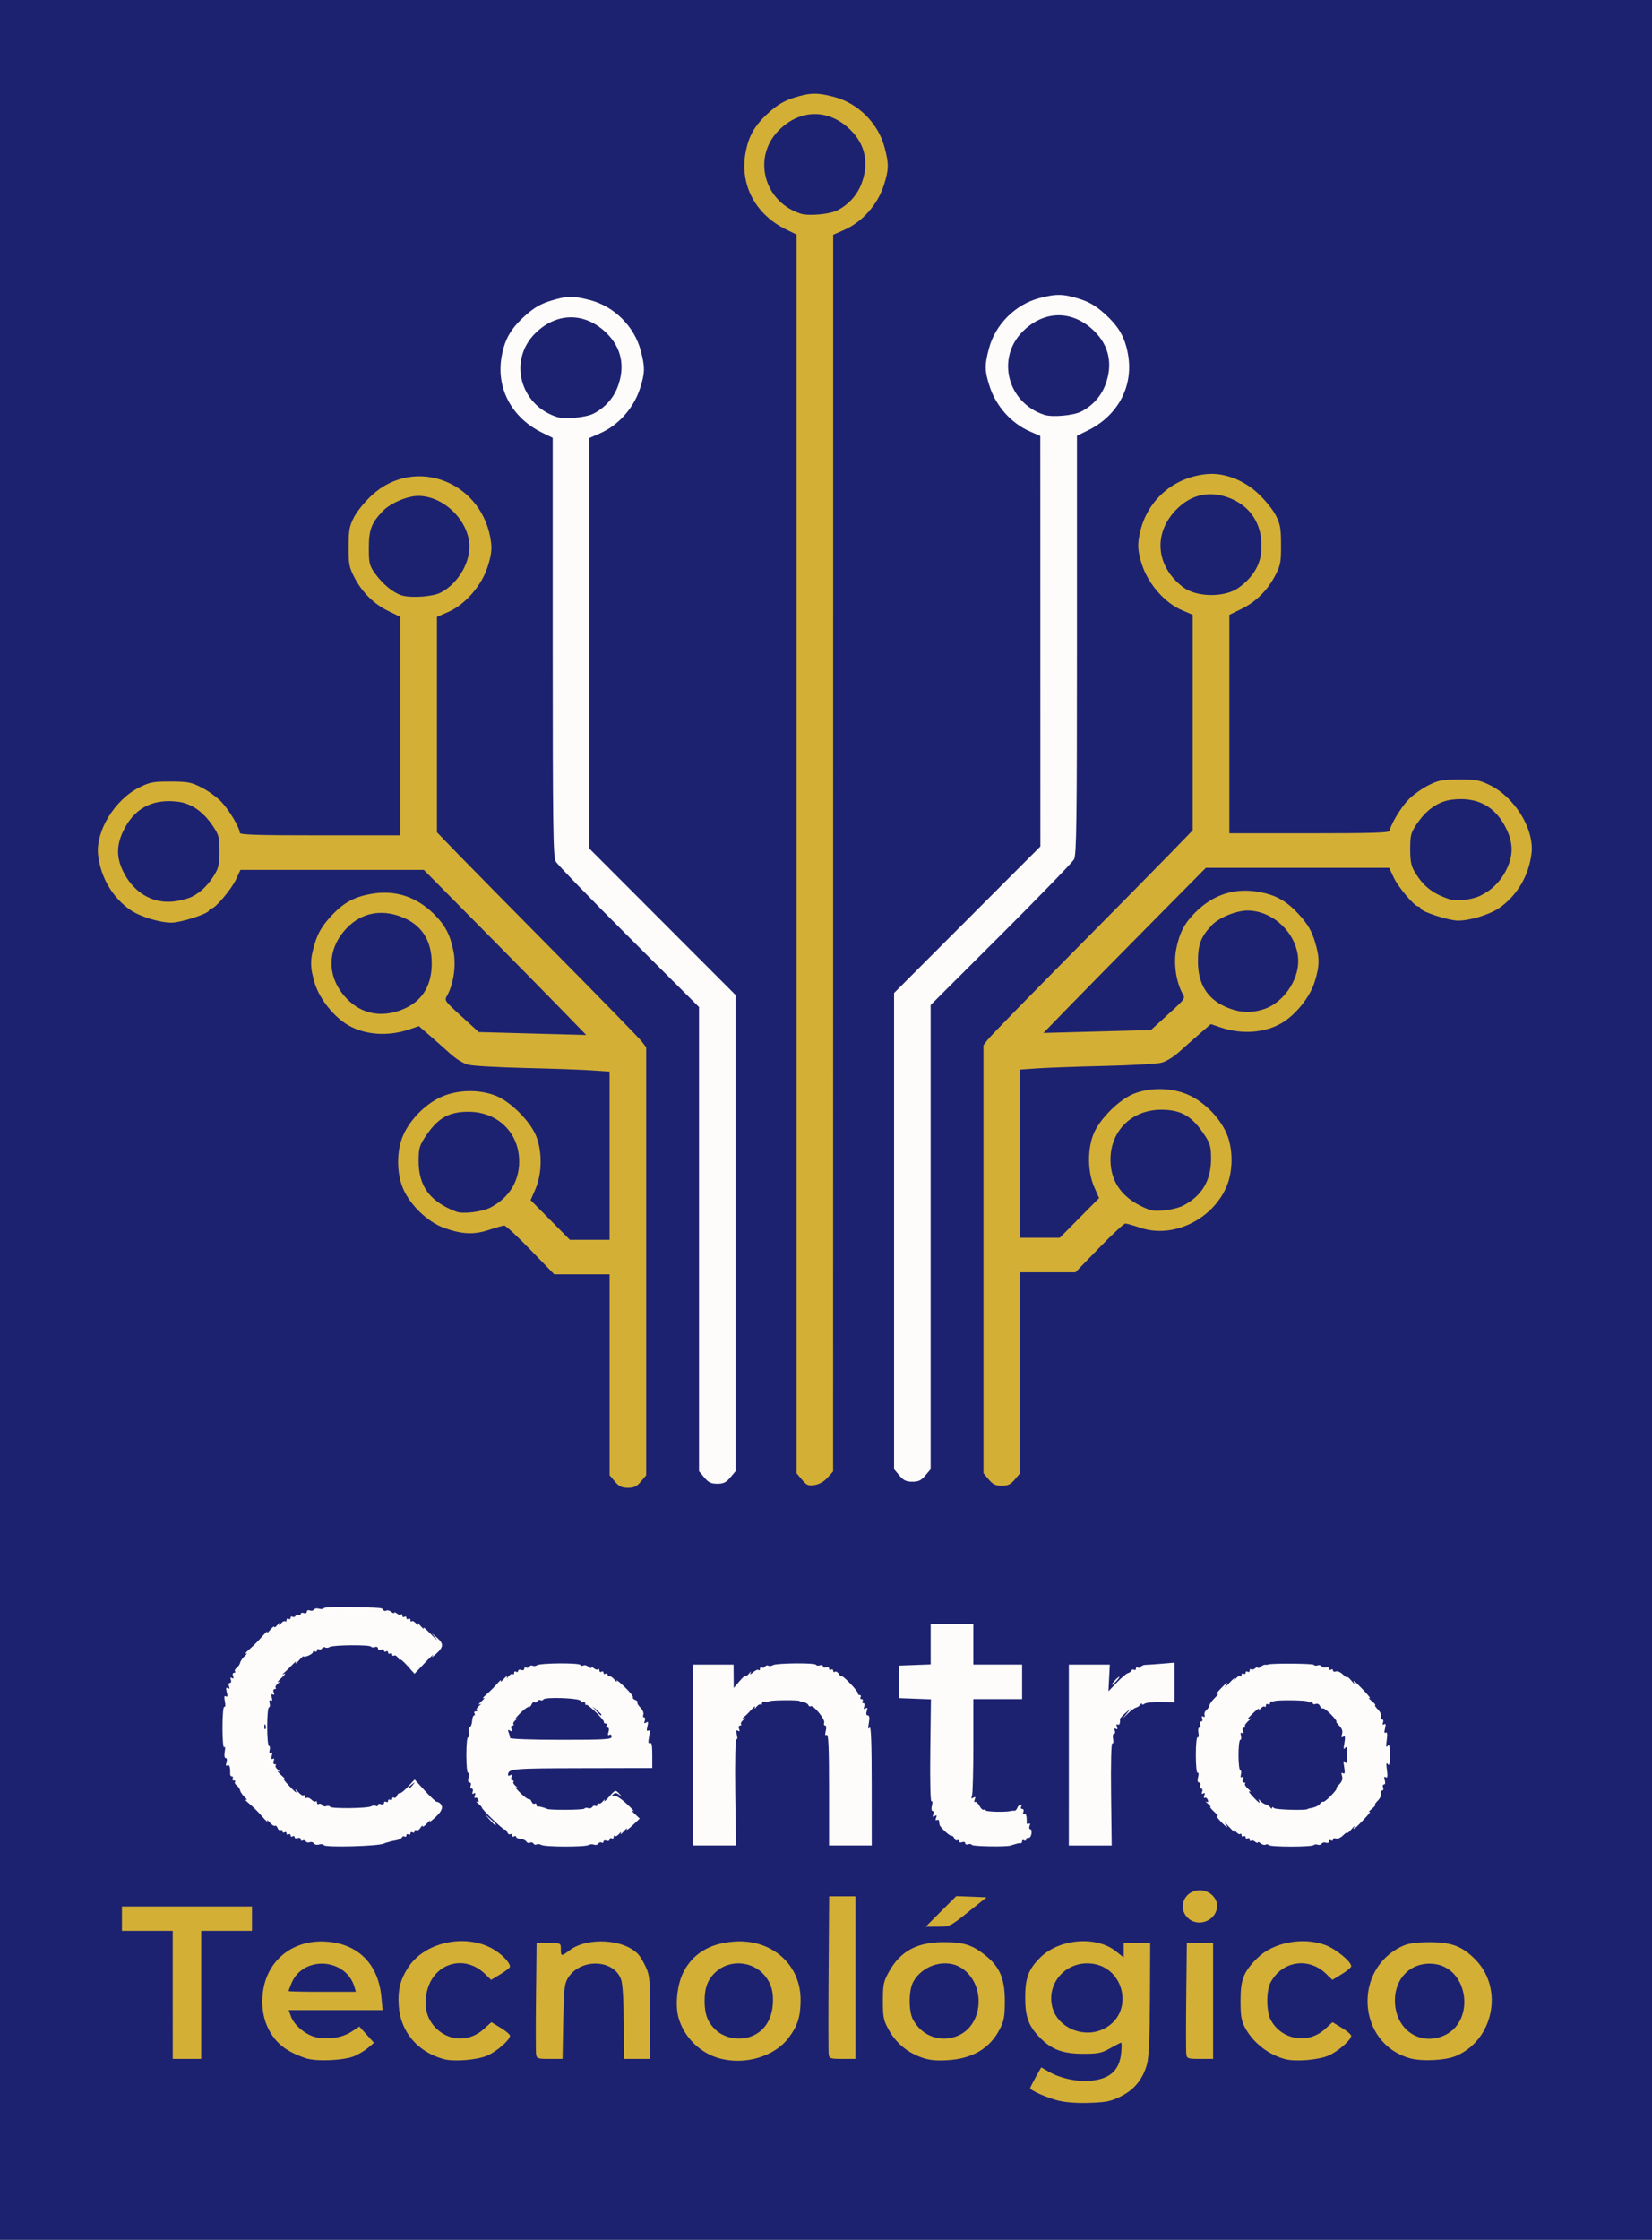 <?xml version="1.0" encoding="UTF-8" standalone="no"?>
<!-- Created with Inkscape (http://www.inkscape.org/) -->

<svg
   width="215.106mm"
   height="291.571mm"
   viewBox="0 0 215.106 291.571"
   version="1.1"
   id="svg1"
   xml:space="preserve"
   xmlns="http://www.w3.org/2000/svg"
   xmlns:svg="http://www.w3.org/2000/svg"><rect x="0" y="0" width="215.106" height="291.571" fill="#808080" stroke="none"/><defs
     id="defs1"><linearGradient
       id="swatch28690"><stop
         style="stop-color:#0d2130;stop-opacity:1;"
         offset="0"
         id="stop28690" /></linearGradient></defs><g
     id="layer1"
     transform="translate(-261.805,167.481)"><g
       id="g2"
       transform="translate(523.054,-139.896)"><path
         style="fill:#1d2270"
         d="M -261.248,118.2 V -27.585 h 107.553 107.553 V 118.2 263.986 H -153.695 -261.248 Z"
         id="path2"
         transform="translate(1.1041667e-5)" /><path
         style="fill:#fdfcfa"
         d="m -219.081,212.603 c -0.079,-0.128 -0.361,-0.163 -0.628,-0.078 -0.267,0.085 -0.566,0.022 -0.666,-0.14 -0.1,-0.161 -0.344,-0.231 -0.543,-0.155 -0.199,0.076 -0.433,0.023 -0.521,-0.119 -0.087,-0.142 -0.27,-0.189 -0.405,-0.105 -0.135,0.084 -0.246,0.013 -0.246,-0.156 0,-0.17 -0.179,-0.24 -0.397,-0.156 -0.218,0.084 -0.397,0.03 -0.397,-0.12 0,-0.15 -0.119,-0.198 -0.265,-0.108 -0.146,0.09 -0.265,0.03 -0.265,-0.132 0,-0.163 -0.119,-0.222 -0.265,-0.132 -0.146,0.09 -0.265,0.03 -0.265,-0.132 0,-0.163 -0.119,-0.222 -0.265,-0.132 -0.146,0.09 -0.265,0.03 -0.265,-0.132 0,-0.163 -0.107,-0.23 -0.237,-0.149 -0.13,0.081 -0.312,-0.049 -0.403,-0.287 -0.091,-0.238 -0.238,-0.362 -0.325,-0.274 -0.087,0.087 -0.391,-0.104 -0.675,-0.425 -0.284,-0.321 -0.433,-0.405 -0.331,-0.187 0.102,0.218 -0.191,-0.044 -0.651,-0.584 -0.46,-0.539 -1.219,-1.296 -1.687,-1.681 -0.468,-0.385 -0.672,-0.619 -0.453,-0.521 0.219,0.099 0.16,-0.041 -0.132,-0.313 -0.291,-0.271 -0.565,-0.667 -0.61,-0.88 -0.044,-0.213 -0.251,-0.518 -0.459,-0.678 -0.208,-0.16 -0.301,-0.368 -0.206,-0.463 0.095,-0.095 0.026,-0.172 -0.152,-0.172 -0.178,0 -0.251,-0.119 -0.161,-0.265 0.09,-0.146 0.051,-0.265 -0.087,-0.265 -0.138,0 -0.245,-0.149 -0.239,-0.331 0.033,-0.887 -0.094,-1.274 -0.364,-1.107 -0.197,0.122 -0.235,-0.003 -0.114,-0.381 0.104,-0.328 0.064,-0.562 -0.097,-0.562 -0.165,0 -0.216,-0.345 -0.128,-0.86 0.084,-0.489 0.053,-0.728 -0.073,-0.554 -0.123,0.171 -0.221,-0.959 -0.221,-2.554 0,-1.641 0.102,-2.797 0.24,-2.712 0.137,0.085 0.167,-0.216 0.07,-0.7 -0.119,-0.597 -0.081,-0.793 0.13,-0.663 0.21,0.13 0.245,-0.032 0.118,-0.538 -0.133,-0.531 -0.097,-0.671 0.139,-0.525 0.22,0.136 0.267,0.06 0.151,-0.242 -0.093,-0.242 -0.041,-0.44 0.116,-0.44 0.157,0 0.214,-0.185 0.127,-0.411 -0.103,-0.268 -0.051,-0.345 0.149,-0.221 0.205,0.127 0.25,0.043 0.138,-0.251 -0.096,-0.251 -0.04,-0.44 0.131,-0.44 0.165,0 0.223,-0.077 0.128,-0.172 -0.095,-0.095 -0.002,-0.303 0.206,-0.463 0.208,-0.16 0.415,-0.465 0.459,-0.678 0.044,-0.213 0.319,-0.609 0.61,-0.88 0.291,-0.271 0.351,-0.408 0.132,-0.305 -0.218,0.103 -8.9e-4,-0.156 0.483,-0.575 0.484,-0.419 1.238,-1.179 1.676,-1.689 0.438,-0.509 0.716,-0.747 0.618,-0.529 -0.098,0.218 0.068,0.099 0.369,-0.265 0.3,-0.364 0.549,-0.549 0.552,-0.412 0.003,0.137 0.193,0.018 0.422,-0.265 0.229,-0.282 0.339,-0.335 0.245,-0.117 -0.114,0.265 -0.046,0.244 0.205,-0.062 0.207,-0.252 0.454,-0.381 0.549,-0.287 0.095,0.095 0.172,0.026 0.172,-0.152 0,-0.178 0.119,-0.251 0.265,-0.161 0.146,0.09 0.265,0.03 0.265,-0.132 0,-0.163 0.111,-0.227 0.246,-0.144 0.135,0.084 0.322,0.029 0.415,-0.121 0.093,-0.15 0.28,-0.205 0.415,-0.121 0.135,0.084 0.246,0.03 0.246,-0.12 0,-0.15 0.179,-0.203 0.397,-0.12 0.218,0.084 0.397,0.008 0.397,-0.169 0,-0.177 0.175,-0.254 0.388,-0.172 0.214,0.082 0.462,0.03 0.551,-0.115 0.09,-0.145 0.381,-0.195 0.648,-0.11 0.267,0.085 0.548,0.051 0.626,-0.074 0.077,-0.125 1.606,-0.193 3.396,-0.15 4.305,0.103 4.148,0.089 4.326,0.378 0.086,0.139 0.272,0.18 0.414,0.093 0.142,-0.088 0.431,-0.015 0.643,0.16 0.212,0.176 0.385,0.231 0.385,0.123 0,-0.108 0.16,-0.065 0.355,0.098 0.195,0.162 0.433,0.216 0.529,0.121 0.096,-0.096 0.174,-0.028 0.174,0.15 0,0.178 0.119,0.251 0.265,0.161 0.146,-0.09 0.265,-0.03 0.265,0.132 0,0.163 0.119,0.222 0.265,0.132 0.146,-0.09 0.265,-0.018 0.265,0.161 0,0.178 0.077,0.247 0.172,0.152 0.095,-0.095 0.342,0.034 0.549,0.287 0.249,0.303 0.317,0.324 0.202,0.062 -0.096,-0.218 0.084,-0.099 0.4,0.265 0.316,0.364 0.49,0.483 0.385,0.265 -0.104,-0.218 0.332,0.147 0.969,0.812 0.637,0.665 0.921,0.903 0.63,0.529 l -0.529,-0.679 0.684,0.6 c 0.888,0.78 0.862,1.208 -0.128,2.105 -0.5,0.453 -0.661,0.527 -0.419,0.194 0.216,-0.298 -0.233,0.119 -0.997,0.926 l -1.39,1.467 -0.925,-1.036 c -0.509,-0.57 -0.929,-0.927 -0.933,-0.794 -0.004,0.133 -0.131,0.032 -0.281,-0.226 -0.15,-0.258 -0.385,-0.4 -0.521,-0.315 -0.137,0.084 -0.248,0.02 -0.248,-0.142 0,-0.163 -0.119,-0.222 -0.265,-0.132 -0.146,0.09 -0.265,0.03 -0.265,-0.132 0,-0.163 -0.119,-0.222 -0.265,-0.132 -0.146,0.09 -0.265,0.041 -0.265,-0.108 0,-0.15 -0.179,-0.203 -0.397,-0.12 -0.218,0.084 -0.397,0.008 -0.397,-0.169 0,-0.177 -0.175,-0.254 -0.388,-0.172 -0.214,0.082 -0.445,0.058 -0.514,-0.054 -0.165,-0.267 -4.955,-0.225 -5.382,0.046 -0.182,0.116 -0.442,0.142 -0.577,0.058 -0.135,-0.084 -0.322,-0.029 -0.415,0.121 -0.093,0.15 -0.28,0.205 -0.415,0.121 -0.135,-0.084 -0.246,-0.019 -0.246,0.144 0,0.163 -0.119,0.222 -0.265,0.132 -0.146,-0.09 -0.265,-0.045 -0.265,0.099 0,0.251 -1.152,0.753 -1.227,0.535 -0.02,-0.058 -0.297,0.193 -0.615,0.556 -0.319,0.364 -0.493,0.483 -0.388,0.265 0.105,-0.218 -0.091,-0.099 -0.436,0.265 -0.345,0.364 -0.809,0.819 -1.031,1.012 -0.349,0.303 -0.35,0.327 -0.007,0.179 0.218,-0.094 0.04,0.148 -0.397,0.539 -0.437,0.39 -0.615,0.628 -0.397,0.529 0.258,-0.117 0.236,-0.049 -0.062,0.196 -0.252,0.207 -0.381,0.454 -0.287,0.549 0.095,0.095 0.037,0.172 -0.128,0.172 -0.171,0 -0.228,0.189 -0.131,0.44 0.107,0.278 0.064,0.376 -0.116,0.264 -0.184,-0.114 -0.232,0.025 -0.136,0.395 0.096,0.366 0.048,0.508 -0.132,0.397 -0.177,-0.11 -0.23,0.022 -0.143,0.355 0.076,0.291 0.035,0.529 -0.091,0.529 -0.126,-1.2e-4 -0.229,1.131 -0.229,2.513 0,1.382 0.103,2.514 0.229,2.514 0.126,2.6e-4 0.167,0.239 0.091,0.53 -0.087,0.334 -0.034,0.465 0.143,0.355 0.18,-0.112 0.228,0.031 0.132,0.397 -0.097,0.369 -0.049,0.509 0.136,0.395 0.18,-0.111 0.223,-0.014 0.116,0.264 -0.096,0.251 -0.04,0.44 0.131,0.44 0.165,0 0.223,0.077 0.128,0.172 -0.095,0.095 0.034,0.342 0.287,0.549 0.298,0.244 0.32,0.313 0.062,0.196 -0.218,-0.1 -0.04,0.138 0.397,0.529 0.437,0.39 0.615,0.621 0.397,0.513 -0.218,-0.108 0.02,0.239 0.529,0.772 0.986,1.031 1.191,1.175 0.921,0.644 -0.092,-0.182 0.064,-0.068 0.348,0.253 0.284,0.321 0.591,0.51 0.682,0.419 0.091,-0.091 0.165,-0.019 0.165,0.159 0,0.178 0.109,0.257 0.243,0.174 0.134,-0.083 0.417,0.024 0.63,0.236 0.213,0.213 0.46,0.313 0.55,0.223 0.09,-0.09 0.164,-0.018 0.164,0.161 0,0.178 0.111,0.256 0.246,0.172 0.135,-0.084 0.326,-0.023 0.424,0.135 0.098,0.158 0.34,0.224 0.539,0.148 0.199,-0.076 0.423,-0.04 0.497,0.081 0.17,0.275 4.922,0.217 5.371,-0.066 0.182,-0.114 0.45,-0.134 0.595,-0.044 0.146,0.09 0.265,0.041 0.265,-0.108 0,-0.15 0.179,-0.203 0.397,-0.12 0.218,0.084 0.397,0.013 0.397,-0.156 0,-0.17 0.119,-0.235 0.265,-0.145 0.146,0.09 0.265,0.03 0.265,-0.132 0,-0.163 0.119,-0.222 0.265,-0.132 0.146,0.09 0.265,0.03 0.265,-0.132 0,-0.163 0.107,-0.23 0.237,-0.149 0.13,0.081 0.306,-0.033 0.39,-0.251 0.084,-0.219 0.249,-0.367 0.368,-0.329 0.118,0.038 0.6,-0.348 1.072,-0.857 l 0.857,-0.926 1.331,1.455 c 0.732,0.8 1.434,1.455 1.56,1.455 0.126,0 0.321,0.093 0.435,0.206 0.453,0.453 0.269,0.974 -0.641,1.819 -0.524,0.487 -0.84,0.701 -0.7,0.476 0.139,-0.225 -0.014,-0.106 -0.341,0.265 -0.327,0.371 -0.598,0.555 -0.603,0.409 -0.005,-0.146 -0.132,-0.054 -0.282,0.204 -0.15,0.258 -0.385,0.4 -0.521,0.315 -0.137,-0.084 -0.248,-0.02 -0.248,0.142 0,0.163 -0.119,0.222 -0.265,0.132 -0.146,-0.09 -0.265,-0.03 -0.265,0.132 0,0.163 -0.119,0.222 -0.265,0.132 -0.146,-0.09 -0.265,-0.03 -0.265,0.132 0,0.163 -0.109,0.229 -0.242,0.146 -0.133,-0.082 -0.282,-0.033 -0.331,0.109 -0.049,0.142 -0.386,0.313 -0.75,0.379 -0.364,0.066 -0.721,0.143 -0.794,0.17 -0.073,0.028 -0.251,0.078 -0.397,0.112 -0.146,0.034 -0.324,0.095 -0.397,0.136 -0.628,0.351 -7.636,0.545 -7.839,0.217 z m 11.577,-7.817 c 0.329,-0.42 0.32,-0.429 -0.1,-0.1 -0.255,0.2 -0.463,0.408 -0.463,0.463 0,0.218 0.217,0.078 0.563,-0.363 z m -19.168,-7.789 c -0.085,-0.211 -0.147,-0.148 -0.16,0.16 -0.011,0.279 0.051,0.435 0.139,0.347 0.088,-0.088 0.097,-0.316 0.021,-0.507 z m 35.922,15.584 c -0.214,-0.119 -0.498,-0.149 -0.632,-0.066 -0.134,0.083 -0.32,0.028 -0.413,-0.122 -0.093,-0.15 -0.293,-0.196 -0.445,-0.103 -0.152,0.094 -0.363,0.03 -0.469,-0.141 -0.106,-0.171 -0.45,-0.331 -0.764,-0.355 -0.314,-0.024 -0.572,-0.144 -0.572,-0.267 0,-0.123 -0.119,-0.15 -0.265,-0.06 -0.146,0.09 -0.265,0.03 -0.265,-0.132 0,-0.163 -0.107,-0.23 -0.237,-0.149 -0.13,0.081 -0.312,-0.049 -0.403,-0.287 -0.091,-0.238 -0.224,-0.376 -0.294,-0.305 -0.128,0.128 -2.992,-2.619 -2.997,-2.875 -0.001,-0.075 -0.219,-0.313 -0.483,-0.529 -0.264,-0.216 -0.333,-0.318 -0.153,-0.227 0.215,0.109 0.274,0.025 0.171,-0.243 -0.086,-0.225 -0.262,-0.344 -0.391,-0.265 -0.129,0.08 -0.155,-0.06 -0.06,-0.31 0.117,-0.306 0.074,-0.392 -0.132,-0.265 -0.2,0.124 -0.252,0.047 -0.149,-0.221 0.087,-0.226 0.029,-0.411 -0.127,-0.411 -0.157,0 -0.216,-0.179 -0.132,-0.397 0.084,-0.218 0.018,-0.397 -0.146,-0.397 -0.19,0 -0.234,-0.254 -0.122,-0.701 0.099,-0.392 0.072,-0.636 -0.061,-0.554 -0.133,0.082 -0.237,-0.932 -0.237,-2.316 0,-1.381 0.104,-2.399 0.237,-2.317 0.13,0.08 0.177,-0.165 0.105,-0.546 -0.073,-0.38 -0.019,-0.729 0.118,-0.775 0.138,-0.046 0.269,-0.407 0.292,-0.803 0.023,-0.396 0.138,-0.719 0.256,-0.719 0.118,-1.1e-4 0.14,-0.119 0.051,-0.265 -0.09,-0.146 -0.018,-0.265 0.161,-0.265 0.178,0 0.247,-0.077 0.152,-0.172 -0.095,-0.095 0.034,-0.342 0.287,-0.549 0.303,-0.249 0.324,-0.317 0.062,-0.202 -0.218,0.096 -0.099,-0.084 0.265,-0.4 0.364,-0.316 0.483,-0.497 0.265,-0.401 -0.218,0.096 -0.055,-0.118 0.362,-0.475 0.417,-0.357 1.051,-0.991 1.408,-1.408 0.357,-0.417 0.571,-0.58 0.475,-0.362 -0.096,0.218 0.084,0.099 0.401,-0.265 0.316,-0.364 0.496,-0.483 0.4,-0.265 -0.116,0.262 -0.047,0.241 0.202,-0.062 0.207,-0.252 0.454,-0.381 0.549,-0.287 0.095,0.095 0.172,0.026 0.172,-0.152 0,-0.178 0.119,-0.251 0.265,-0.161 0.146,0.09 0.265,0.041 0.265,-0.108 0,-0.15 0.179,-0.203 0.397,-0.12 0.218,0.084 0.397,0.013 0.397,-0.156 0,-0.17 0.111,-0.24 0.246,-0.156 0.135,0.084 0.322,0.029 0.415,-0.121 0.093,-0.15 0.28,-0.205 0.415,-0.121 0.135,0.084 0.395,0.057 0.577,-0.06 0.455,-0.291 5.471,-0.329 5.648,-0.042 0.079,0.127 0.259,0.16 0.401,0.072 0.142,-0.088 0.431,-0.015 0.643,0.16 0.212,0.176 0.385,0.231 0.385,0.123 0,-0.108 0.16,-0.065 0.355,0.098 0.195,0.162 0.433,0.216 0.529,0.121 0.096,-0.096 0.174,-0.028 0.174,0.15 0,0.178 0.119,0.251 0.265,0.161 0.146,-0.09 0.265,-0.03 0.265,0.132 0,0.163 0.119,0.222 0.265,0.132 0.146,-0.09 0.265,-0.037 0.265,0.117 0,0.154 0.111,0.25 0.246,0.214 0.135,-0.036 0.442,0.172 0.681,0.463 0.239,0.291 0.35,0.351 0.245,0.132 -0.105,-0.218 0.358,0.129 1.027,0.771 0.67,0.643 1.164,1.255 1.098,1.361 -0.066,0.106 0.076,0.268 0.314,0.359 0.238,0.091 0.367,0.233 0.285,0.314 -0.082,0.082 0.089,0.386 0.379,0.676 0.29,0.29 0.463,0.697 0.383,0.904 -0.079,0.207 -0.033,0.376 0.104,0.376 0.136,0 0.172,0.198 0.079,0.44 -0.122,0.319 -0.073,0.381 0.179,0.225 0.269,-0.167 0.307,-0.052 0.167,0.508 -0.125,0.497 -0.09,0.667 0.111,0.543 0.205,-0.127 0.237,0.115 0.106,0.81 -0.133,0.711 -0.101,0.938 0.115,0.804 0.213,-0.132 0.301,0.316 0.301,1.536 v 1.722 l -9.183,0.019 c -9.135,0.019 -9.583,0.06 -9.599,0.882 -0.002,0.118 0.135,0.128 0.305,0.023 0.208,-0.129 0.254,-0.047 0.141,0.249 -0.096,0.251 -0.04,0.44 0.131,0.44 0.165,0 0.223,0.077 0.128,0.172 -0.095,0.095 0.034,0.342 0.287,0.549 0.276,0.226 0.301,0.297 0.062,0.176 -0.218,-0.11 0.02,0.211 0.529,0.714 0.509,0.503 1.016,0.875 1.126,0.826 0.11,-0.049 0.271,0.097 0.358,0.323 0.087,0.227 0.265,0.346 0.395,0.266 0.13,-0.081 0.237,-0.02 0.237,0.134 0,0.154 0.089,0.266 0.198,0.249 0.109,-0.017 0.288,-0.002 0.397,0.033 0.109,0.035 0.318,0.094 0.463,0.131 0.146,0.036 0.294,0.095 0.331,0.13 0.185,0.178 4.737,0.15 4.848,-0.029 0.071,-0.115 0.292,-0.147 0.491,-0.071 0.199,0.076 0.441,0.01 0.539,-0.148 0.098,-0.158 0.288,-0.218 0.424,-0.135 0.135,0.084 0.246,0.006 0.246,-0.172 0,-0.178 0.077,-0.247 0.172,-0.152 0.095,0.095 0.342,-0.034 0.549,-0.287 0.24,-0.292 0.309,-0.315 0.19,-0.062 -0.103,0.218 0.177,-0.02 0.622,-0.529 0.797,-0.913 0.816,-0.919 1.292,-0.411 0.446,0.475 0.447,0.487 0.009,0.157 -0.372,-0.281 -0.543,-0.289 -0.794,-0.036 -0.25,0.252 -0.233,0.289 0.08,0.17 0.247,-0.094 0.902,0.314 1.72,1.071 0.726,0.673 1.082,1.076 0.791,0.897 -0.308,-0.19 -0.234,-0.049 0.177,0.337 l 0.706,0.663 -0.944,0.891 c -0.519,0.49 -0.857,0.712 -0.749,0.494 0.107,-0.218 -0.064,-0.099 -0.38,0.265 -0.316,0.364 -0.496,0.483 -0.4,0.265 0.116,-0.262 0.047,-0.241 -0.202,0.062 -0.207,0.252 -0.454,0.381 -0.549,0.287 -0.095,-0.095 -0.172,-0.026 -0.172,0.152 0,0.178 -0.119,0.251 -0.265,0.161 -0.146,-0.09 -0.265,-0.025 -0.265,0.145 0,0.17 -0.179,0.24 -0.397,0.156 -0.218,-0.084 -0.397,-0.03 -0.397,0.12 0,0.15 -0.111,0.203 -0.246,0.12 -0.135,-0.084 -0.326,-0.023 -0.424,0.135 -0.098,0.158 -0.355,0.219 -0.571,0.136 -0.217,-0.083 -0.532,-0.061 -0.701,0.048 -0.417,0.271 -5.655,0.263 -6.14,-0.009 z m 9.141,-14.095 c 0,-0.234 -0.127,-0.334 -0.293,-0.231 -0.197,0.122 -0.235,-0.003 -0.114,-0.381 0.11,-0.346 0.064,-0.562 -0.12,-0.562 -0.164,0 -0.224,-0.119 -0.135,-0.265 0.09,-0.146 0.037,-0.265 -0.117,-0.265 -0.154,0 -0.255,-0.089 -0.225,-0.198 0.075,-0.27 -2.123,-2.407 -2.298,-2.233 -0.076,0.076 -0.139,-0.007 -0.139,-0.186 0,-0.178 -0.109,-0.257 -0.242,-0.175 -0.133,0.082 -0.288,0.01 -0.345,-0.16 -0.123,-0.368 -4.643,-0.537 -4.863,-0.181 -0.079,0.127 -0.245,0.168 -0.371,0.09 -0.125,-0.077 -0.304,-0.018 -0.397,0.132 -0.093,0.15 -0.267,0.212 -0.387,0.138 -0.12,-0.074 -0.29,0.05 -0.377,0.277 -0.087,0.227 -0.248,0.372 -0.358,0.323 -0.11,-0.049 -0.617,0.323 -1.126,0.826 -0.509,0.503 -0.747,0.824 -0.529,0.714 0.239,-0.121 0.214,-0.051 -0.062,0.176 -0.252,0.207 -0.381,0.454 -0.287,0.549 0.095,0.095 0.037,0.172 -0.128,0.172 -0.171,0 -0.228,0.189 -0.131,0.44 0.123,0.322 0.073,0.381 -0.186,0.221 -0.262,-0.162 -0.308,-0.099 -0.177,0.243 0.098,0.254 0.177,0.571 0.177,0.705 0,0.141 2.774,0.243 6.615,0.243 5.815,0 6.615,-0.05 6.615,-0.412 z m -1.323,-2.854 c 0,-0.05 -0.268,-0.318 -0.595,-0.595 l -0.595,-0.504 0.504,0.595 c 0.474,0.559 0.687,0.716 0.687,0.504 z m 48.24,16.949 c -0.077,-0.124 -0.306,-0.161 -0.509,-0.083 -0.204,0.078 -0.37,0.014 -0.37,-0.143 0,-0.157 -0.179,-0.216 -0.397,-0.132 -0.218,0.084 -0.397,0.03 -0.397,-0.12 0,-0.15 -0.107,-0.206 -0.237,-0.126 -0.13,0.081 -0.306,-0.033 -0.39,-0.251 -0.084,-0.219 -0.245,-0.367 -0.358,-0.329 -0.221,0.074 -1.507,-1.123 -1.562,-1.453 -0.018,-0.109 -0.048,-0.325 -0.066,-0.479 -0.018,-0.154 -0.151,-0.207 -0.295,-0.119 -0.155,0.096 -0.191,-0.023 -0.087,-0.292 0.128,-0.335 0.081,-0.396 -0.18,-0.235 -0.259,0.16 -0.309,0.101 -0.186,-0.221 0.093,-0.242 0.051,-0.44 -0.092,-0.44 -0.151,0 -0.187,-0.297 -0.085,-0.701 0.099,-0.392 0.072,-0.636 -0.061,-0.554 -0.138,0.086 -0.203,-2.654 -0.154,-6.564 l 0.083,-6.711 -2.067,-0.078 -2.067,-0.078 v -2.117 -2.117 l 2.051,-0.077 2.051,-0.077 v -2.635 -2.635 h 2.778 2.778 v 2.646 2.646 h 3.175 3.175 v 2.249 2.249 h -3.175 -3.175 v 6.064 c 0,3.335 -0.08,6.272 -0.177,6.526 -0.131,0.342 -0.085,0.405 0.177,0.243 0.261,-0.161 0.309,-0.1 0.18,0.235 -0.096,0.25 -0.074,0.392 0.047,0.317 0.122,-0.075 0.377,0.153 0.566,0.506 0.189,0.354 0.445,0.581 0.569,0.505 0.124,-0.076 0.225,-0.041 0.225,0.079 0,0.194 2.637,0.262 3.307,0.085 0.146,-0.038 0.357,-0.054 0.47,-0.036 0.113,0.019 0.275,-0.146 0.359,-0.366 0.084,-0.22 0.267,-0.399 0.405,-0.399 0.139,0 0.178,0.119 0.088,0.265 -0.09,0.146 -0.025,0.265 0.145,0.265 0.17,0 0.238,0.184 0.151,0.411 -0.09,0.235 -0.046,0.342 0.104,0.249 0.239,-0.147 0.364,0.274 0.333,1.123 -0.006,0.18 0.114,0.25 0.268,0.155 0.174,-0.108 0.216,-0.007 0.111,0.267 -0.093,0.242 -0.054,0.44 0.086,0.44 0.14,0 0.209,0.268 0.154,0.595 -0.055,0.327 -0.233,0.566 -0.395,0.529 -0.162,-0.036 -0.295,0.06 -0.295,0.214 0,0.154 -0.119,0.207 -0.265,0.117 -0.146,-0.09 -0.265,-0.037 -0.265,0.117 0,0.154 -0.089,0.266 -0.198,0.249 -0.109,-0.017 -0.288,-0.002 -0.397,0.033 -0.109,0.035 -0.318,0.094 -0.463,0.131 -0.146,0.036 -0.354,0.099 -0.463,0.139 -0.514,0.188 -4.885,0.117 -5.008,-0.082 z m 38.645,0.025 c -0.076,-0.123 -0.254,-0.151 -0.396,-0.064 -0.142,0.088 -0.431,0.015 -0.643,-0.16 -0.212,-0.176 -0.385,-0.231 -0.385,-0.123 0,0.108 -0.16,0.065 -0.355,-0.098 -0.195,-0.162 -0.433,-0.216 -0.529,-0.121 -0.096,0.096 -0.174,0.028 -0.174,-0.15 0,-0.178 -0.119,-0.251 -0.265,-0.161 -0.146,0.09 -0.265,0.03 -0.265,-0.132 0,-0.163 -0.119,-0.222 -0.265,-0.132 -0.146,0.09 -0.265,0.018 -0.265,-0.161 0,-0.178 -0.078,-0.247 -0.172,-0.152 -0.095,0.095 -0.342,-0.034 -0.549,-0.287 -0.24,-0.292 -0.309,-0.315 -0.19,-0.062 0.103,0.218 -0.199,-0.02 -0.671,-0.529 -0.472,-0.509 -0.711,-0.718 -0.532,-0.463 0.514,0.73 0.169,0.542 -0.681,-0.372 -0.427,-0.459 -0.599,-0.747 -0.38,-0.64 0.218,0.107 0.063,-0.113 -0.345,-0.488 -0.408,-0.376 -0.653,-0.683 -0.545,-0.683 0.109,0 -0.034,-0.187 -0.316,-0.416 -0.282,-0.229 -0.366,-0.342 -0.186,-0.251 0.215,0.109 0.274,0.025 0.171,-0.243 -0.086,-0.225 -0.262,-0.344 -0.391,-0.265 -0.129,0.08 -0.155,-0.06 -0.06,-0.31 0.117,-0.306 0.074,-0.392 -0.132,-0.265 -0.2,0.124 -0.252,0.047 -0.149,-0.221 0.087,-0.226 0.029,-0.411 -0.127,-0.411 -0.157,0 -0.216,-0.179 -0.132,-0.397 0.084,-0.218 0.018,-0.397 -0.146,-0.397 -0.19,0 -0.234,-0.254 -0.122,-0.701 0.099,-0.392 0.072,-0.636 -0.061,-0.554 -0.133,0.082 -0.237,-0.932 -0.237,-2.316 0,-1.381 0.104,-2.399 0.237,-2.317 0.13,0.08 0.177,-0.169 0.103,-0.555 -0.074,-0.385 -0.019,-0.701 0.122,-0.701 0.141,0 0.188,-0.179 0.104,-0.397 -0.084,-0.218 -0.024,-0.397 0.132,-0.397 0.157,0 0.214,-0.185 0.127,-0.411 -0.1,-0.261 -0.05,-0.344 0.138,-0.228 0.178,0.11 0.247,0.037 0.172,-0.185 -0.068,-0.202 0.029,-0.487 0.216,-0.632 0.187,-0.146 0.376,-0.436 0.42,-0.645 0.044,-0.209 0.378,-0.665 0.742,-1.014 0.364,-0.348 0.483,-0.546 0.265,-0.439 -0.218,0.107 -0.047,-0.181 0.38,-0.64 0.85,-0.913 1.196,-1.102 0.681,-0.372 -0.179,0.255 0.06,0.046 0.532,-0.463 0.472,-0.509 0.774,-0.747 0.671,-0.529 -0.119,0.253 -0.05,0.23 0.19,-0.062 0.207,-0.252 0.454,-0.381 0.549,-0.287 0.095,0.095 0.172,0.026 0.172,-0.152 0,-0.178 0.119,-0.251 0.265,-0.161 0.146,0.09 0.265,0.03 0.265,-0.132 0,-0.163 0.119,-0.222 0.265,-0.132 0.146,0.09 0.265,0.018 0.265,-0.161 0,-0.178 0.078,-0.246 0.174,-0.15 0.096,0.096 0.334,0.042 0.529,-0.121 0.195,-0.162 0.355,-0.206 0.355,-0.098 0,0.108 0.166,0.059 0.369,-0.109 0.203,-0.168 0.471,-0.288 0.595,-0.266 0.124,0.022 0.286,0.011 0.359,-0.026 0.352,-0.177 5.863,-0.142 5.974,0.038 0.07,0.114 0.291,0.145 0.49,0.068 0.199,-0.076 0.437,-0.017 0.529,0.132 0.092,0.149 0.342,0.204 0.556,0.122 0.214,-0.082 0.388,-0.01 0.388,0.159 0,0.17 0.119,0.235 0.265,0.145 0.146,-0.09 0.265,-0.041 0.265,0.108 0,0.15 0.169,0.207 0.376,0.127 0.207,-0.079 0.624,0.103 0.926,0.405 0.302,0.302 0.552,0.46 0.556,0.351 0.003,-0.109 0.252,0.099 0.552,0.463 0.3,0.364 0.469,0.513 0.375,0.331 -0.297,-0.575 -0.019,-0.366 1.194,0.898 0.649,0.676 1.001,1.142 0.783,1.035 -0.218,-0.106 -0.099,0.052 0.265,0.353 0.364,0.3 0.572,0.549 0.463,0.552 -0.109,0.003 0.049,0.253 0.351,0.556 0.302,0.302 0.485,0.719 0.405,0.926 -0.079,0.207 -0.016,0.376 0.14,0.376 0.157,0 0.214,0.185 0.127,0.411 -0.101,0.264 -0.051,0.344 0.143,0.225 0.211,-0.13 0.246,0.03 0.119,0.538 -0.121,0.483 -0.088,0.665 0.1,0.549 0.191,-0.118 0.23,0.194 0.122,0.97 -0.119,0.848 -0.087,1.041 0.122,0.747 0.212,-0.299 0.282,-0.005 0.282,1.191 0,1.161 -0.072,1.481 -0.269,1.191 -0.193,-0.284 -0.225,-0.071 -0.112,0.753 0.116,0.842 0.075,1.099 -0.152,0.959 -0.217,-0.134 -0.256,-0.023 -0.131,0.371 0.104,0.326 0.063,0.562 -0.096,0.562 -0.151,0 -0.206,0.179 -0.122,0.397 0.084,0.218 0.024,0.397 -0.132,0.397 -0.157,0 -0.22,0.169 -0.14,0.376 0.079,0.207 -0.103,0.624 -0.405,0.926 -0.302,0.302 -0.46,0.552 -0.351,0.556 0.109,0.003 -0.099,0.252 -0.463,0.552 -0.364,0.3 -0.483,0.459 -0.265,0.353 0.218,-0.106 -0.134,0.36 -0.783,1.035 -1.213,1.264 -1.491,1.473 -1.194,0.898 0.094,-0.182 -0.075,-0.033 -0.375,0.331 -0.3,0.364 -0.549,0.572 -0.552,0.463 -0.003,-0.109 -0.253,0.049 -0.556,0.351 -0.302,0.302 -0.719,0.485 -0.926,0.405 -0.207,-0.079 -0.376,-0.022 -0.376,0.127 0,0.15 -0.119,0.198 -0.265,0.108 -0.146,-0.09 -0.265,-0.025 -0.265,0.145 0,0.17 -0.175,0.241 -0.388,0.159 -0.214,-0.082 -0.464,-0.027 -0.556,0.122 -0.092,0.149 -0.322,0.212 -0.512,0.139 -0.189,-0.073 -0.425,-0.051 -0.524,0.048 -0.263,0.263 -5.693,0.261 -5.856,-0.002 z m 5.058,-4.699 c 0,-0.029 0.298,-0.106 0.661,-0.17 0.364,-0.065 0.792,-0.292 0.952,-0.505 0.16,-0.213 0.347,-0.332 0.415,-0.264 0.068,0.068 0.526,-0.291 1.018,-0.798 0.492,-0.507 0.811,-0.922 0.71,-0.922 -0.101,0 0.06,-0.244 0.359,-0.543 0.367,-0.367 0.486,-0.72 0.369,-1.091 -0.121,-0.383 -0.08,-0.491 0.136,-0.357 0.226,0.14 0.264,-0.083 0.141,-0.827 -0.125,-0.755 -0.097,-0.916 0.111,-0.621 0.213,0.301 0.28,0.079 0.28,-0.926 0,-0.983 -0.069,-1.221 -0.27,-0.926 -0.194,0.285 -0.22,0.106 -0.092,-0.634 0.137,-0.788 0.101,-0.982 -0.151,-0.827 -0.239,0.148 -0.282,0.053 -0.155,-0.345 0.118,-0.371 -0.001,-0.724 -0.369,-1.091 -0.298,-0.298 -0.46,-0.543 -0.359,-0.543 0.101,0 -0.215,-0.412 -0.703,-0.916 -0.488,-0.504 -0.975,-0.862 -1.083,-0.795 -0.107,0.066 -0.268,-0.07 -0.357,-0.302 -0.092,-0.241 -0.332,-0.358 -0.557,-0.271 -0.217,0.083 -0.395,0.029 -0.395,-0.12 0,-0.15 -0.111,-0.203 -0.246,-0.12 -0.135,0.084 -0.308,0.052 -0.383,-0.07 -0.117,-0.19 -4.02,-0.237 -4.397,-0.053 -0.073,0.035 -0.222,0.05 -0.331,0.033 -0.109,-0.017 -0.198,0.095 -0.198,0.249 0,0.154 -0.119,0.207 -0.265,0.117 -0.146,-0.09 -0.265,-0.018 -0.265,0.161 0,0.178 -0.078,0.247 -0.172,0.152 -0.095,-0.095 -0.342,0.034 -0.549,0.287 -0.234,0.285 -0.304,0.309 -0.184,0.062 0.106,-0.218 -0.183,-0.047 -0.642,0.38 -0.885,0.824 -1.046,1.081 -0.504,0.806 0.182,-0.092 0.068,0.064 -0.253,0.348 -0.321,0.284 -0.51,0.591 -0.419,0.682 0.091,0.091 0.03,0.165 -0.135,0.165 -0.171,0 -0.228,0.189 -0.131,0.44 0.107,0.278 0.064,0.376 -0.116,0.264 -0.181,-0.112 -0.234,0.017 -0.146,0.353 0.076,0.291 0.035,0.53 -0.091,0.53 -0.126,0 -0.229,0.893 -0.229,1.984 0,1.091 0.103,1.984 0.229,1.984 0.126,0 0.167,0.238 0.091,0.53 -0.088,0.337 -0.035,0.465 0.146,0.353 0.18,-0.111 0.223,-0.014 0.116,0.264 -0.096,0.251 -0.04,0.44 0.131,0.44 0.165,0 0.226,0.074 0.135,0.165 -0.091,0.091 0.098,0.398 0.419,0.682 0.321,0.284 0.405,0.429 0.187,0.323 -0.218,-0.106 -0.047,0.182 0.38,0.641 0.824,0.885 1.081,1.046 0.806,0.504 -0.092,-0.182 -0.009,-0.152 0.184,0.066 0.193,0.218 0.528,0.436 0.745,0.484 0.216,0.048 0.482,0.227 0.59,0.397 0.108,0.17 0.199,0.196 0.201,0.058 0.002,-0.147 0.117,-0.139 0.274,0.019 0.213,0.213 4.36,0.321 4.36,0.113 z m -80.036,-7.025 v -11.774 h 2.646 2.646 l 0.011,1.521 0.011,1.521 0.783,-0.916 c 0.431,-0.504 0.783,-0.808 0.783,-0.677 0,0.131 0.187,0.008 0.416,-0.275 0.229,-0.282 0.328,-0.335 0.219,-0.117 -0.146,0.294 -0.06,0.277 0.333,-0.067 0.291,-0.255 0.61,-0.384 0.707,-0.287 0.097,0.097 0.177,0.031 0.177,-0.147 0,-0.178 0.111,-0.256 0.246,-0.172 0.135,0.084 0.322,0.029 0.415,-0.121 0.093,-0.15 0.28,-0.205 0.415,-0.121 0.135,0.084 0.395,0.057 0.577,-0.06 0.44,-0.282 5.468,-0.333 5.638,-0.058 0.073,0.119 0.308,0.148 0.522,0.067 0.214,-0.082 0.388,-0.021 0.388,0.136 0,0.157 0.179,0.216 0.397,0.132 0.218,-0.084 0.397,-0.013 0.397,0.156 0,0.17 0.119,0.235 0.265,0.145 0.146,-0.09 0.265,-0.03 0.265,0.132 0,0.163 0.112,0.227 0.248,0.142 0.137,-0.084 0.371,0.057 0.521,0.315 0.15,0.258 0.276,0.365 0.281,0.238 0.004,-0.127 0.514,0.29 1.132,0.926 0.618,0.636 1.094,1.246 1.058,1.355 -0.036,0.109 0.061,0.198 0.215,0.198 0.154,0 0.207,0.119 0.117,0.265 -0.09,0.146 -0.03,0.265 0.132,0.265 0.163,0 0.222,0.119 0.132,0.265 -0.09,0.146 -0.041,0.265 0.108,0.265 0.15,0 0.196,0.198 0.103,0.44 -0.12,0.313 -0.071,0.38 0.169,0.231 0.25,-0.155 0.292,-0.063 0.159,0.353 -0.113,0.356 -0.064,0.562 0.133,0.562 0.214,0 0.258,0.31 0.14,0.992 -0.124,0.716 -0.096,0.882 0.099,0.595 0.187,-0.274 0.272,2.031 0.274,7.474 l 0.004,7.871 h -2.778 -2.778 v -7.292 c 0,-5.412 -0.078,-7.243 -0.303,-7.104 -0.213,0.132 -0.251,-0.02 -0.127,-0.514 0.101,-0.404 0.065,-0.701 -0.085,-0.701 -0.144,0 -0.198,-0.166 -0.12,-0.368 0.16,-0.416 -1.417,-2.348 -1.749,-2.143 -0.118,0.073 -0.257,0.007 -0.309,-0.148 -0.051,-0.154 -0.33,-0.325 -0.618,-0.378 -0.288,-0.054 -0.524,-0.119 -0.524,-0.146 0,-0.169 -3.882,-0.132 -3.988,0.038 -0.072,0.116 -0.305,0.144 -0.519,0.062 -0.216,-0.083 -0.388,3.6e-4 -0.388,0.188 0,0.185 -0.077,0.259 -0.172,0.165 -0.095,-0.095 -0.342,0.034 -0.549,0.287 -0.251,0.306 -0.319,0.326 -0.204,0.062 0.095,-0.218 -0.082,-0.107 -0.392,0.247 -0.31,0.354 -0.766,0.809 -1.012,1.012 -0.315,0.259 -0.33,0.318 -0.051,0.197 0.265,-0.114 0.244,-0.046 -0.062,0.205 -0.252,0.207 -0.381,0.454 -0.287,0.549 0.095,0.095 0.037,0.172 -0.128,0.172 -0.171,0 -0.228,0.189 -0.131,0.44 0.116,0.303 0.069,0.378 -0.151,0.242 -0.235,-0.145 -0.272,-0.006 -0.139,0.525 0.102,0.407 0.078,0.659 -0.056,0.576 -0.138,-0.086 -0.201,2.767 -0.151,6.84 l 0.086,6.986 h -2.798 -2.798 z m 48.948,0 v -11.774 h 2.668 2.668 l -0.089,1.736 -0.089,1.736 1.095,-1.141 c 0.602,-0.627 1.257,-1.179 1.455,-1.226 0.198,-0.047 0.4,-0.197 0.449,-0.332 0.049,-0.136 0.198,-0.179 0.331,-0.097 0.133,0.082 0.242,0.016 0.242,-0.146 0,-0.163 0.111,-0.227 0.246,-0.144 0.135,0.084 0.316,0.039 0.402,-0.1 0.086,-0.139 0.362,-0.254 0.614,-0.256 0.252,-0.002 1.202,-0.067 2.111,-0.144 l 1.654,-0.14 v 2.582 2.582 l -1.786,-0.035 c -0.982,-0.019 -1.935,0.081 -2.117,0.223 -0.182,0.142 -0.333,0.154 -0.335,0.027 -0.002,-0.127 -0.093,-0.091 -0.201,0.079 -0.108,0.17 -0.364,0.349 -0.568,0.397 -0.204,0.048 -0.679,0.391 -1.056,0.762 l -0.684,0.674 0.529,-0.674 0.529,-0.674 -0.716,0.63 c -0.394,0.347 -0.707,0.704 -0.696,0.794 0.062,0.518 -0.077,0.835 -0.305,0.694 -0.155,-0.096 -0.191,0.023 -0.087,0.292 0.117,0.306 0.074,0.392 -0.132,0.265 -0.2,-0.124 -0.252,-0.047 -0.149,0.221 0.087,0.226 0.042,0.411 -0.099,0.411 -0.141,0 -0.196,0.315 -0.122,0.701 0.074,0.385 0.027,0.635 -0.103,0.554 -0.138,-0.085 -0.204,2.665 -0.158,6.575 l 0.079,6.722 h -2.791 -2.791 z m -75.426,8.401 -0.641,-0.728 0.728,0.641 c 0.68,0.6 0.849,0.814 0.641,0.814 -0.047,0 -0.375,-0.327 -0.728,-0.728 z m 81.379,-18.058 c 0.263,-0.291 0.538,-0.529 0.611,-0.529 0.073,0 -0.083,0.238 -0.347,0.529 -0.263,0.291 -0.538,0.529 -0.611,0.529 -0.073,0 0.083,-0.238 0.347,-0.529 z m -53.422,-26.479 -0.685,-0.814 v -30.21 -30.21 l -9.145,-9.127 c -5.03,-5.02 -9.316,-9.448 -9.525,-9.841 -0.323,-0.607 -0.38,-4.799 -0.38,-27.925 V 29.411 l -1.401,-0.687 c -3.963,-1.943 -5.999,-5.809 -5.242,-9.949 0.412,-2.25 1.219,-3.631 3.107,-5.313 1.093,-0.974 1.962,-1.48 3.222,-1.876 2.102,-0.66 3.032,-0.675 5.235,-0.088 3.108,0.828 5.704,3.424 6.532,6.532 0.582,2.183 0.57,2.898 -0.078,4.929 -0.823,2.577 -2.812,4.814 -5.219,5.868 l -1.385,0.607 -0.005,26.718 -0.005,26.718 9.525,9.538 9.525,9.538 v 30.994 30.994 l -0.685,0.814 c -0.545,0.648 -0.892,0.814 -1.696,0.814 -0.804,0 -1.151,-0.167 -1.696,-0.814 z M -183.978,26.263 c 1.469,-0.741 2.596,-1.991 3.164,-3.507 0.989,-2.642 0.486,-5.065 -1.447,-6.97 -2.792,-2.751 -6.486,-2.751 -9.278,0 -3.534,3.483 -2.05,9.322 2.771,10.898 1.031,0.337 3.764,0.097 4.79,-0.421 z m 39.831,138.219 -0.685,-0.814 v -30.994 -30.994 l 9.525,-9.538 9.525,-9.538 -0.005,-26.718 -0.005,-26.718 -1.385,-0.607 c -2.406,-1.054 -4.395,-3.291 -5.219,-5.868 -0.649,-2.03 -0.66,-2.745 -0.078,-4.929 0.828,-3.108 3.424,-5.704 6.532,-6.532 2.203,-0.587 3.133,-0.571 5.235,0.088 1.26,0.396 2.129,0.901 3.222,1.876 1.888,1.682 2.695,3.063 3.107,5.313 0.758,4.14 -1.279,8.006 -5.242,9.949 l -1.401,0.687 v 27.21 c 0,23.126 -0.057,27.317 -0.38,27.925 -0.209,0.393 -4.495,4.821 -9.525,9.841 l -9.145,9.127 v 30.21 30.21 l -0.685,0.814 c -0.545,0.648 -0.892,0.814 -1.696,0.814 -0.804,0 -1.151,-0.167 -1.696,-0.814 z M -120.478,25.998 c 1.469,-0.741 2.596,-1.991 3.164,-3.507 0.989,-2.642 0.486,-5.065 -1.447,-6.97 -2.792,-2.751 -6.486,-2.751 -9.278,0 -3.534,3.483 -2.05,9.322 2.771,10.898 1.031,0.337 3.764,0.097 4.79,-0.421 z"
         id="path4" /><path
         style="fill:#d3af36"
         d="m -123.464,245.863 c -1.517,-0.384 -3.641,-1.33 -3.641,-1.621 0,-0.085 0.322,-0.728 0.717,-1.429 l 0.717,-1.275 1.069,0.611 c 1.432,0.818 3.584,1.287 5.256,1.146 2.599,-0.219 3.866,-1.345 4.086,-3.631 0.071,-0.738 0.069,-1.343 -0.004,-1.343 -0.073,0 -0.713,0.327 -1.423,0.728 -1.128,0.636 -1.572,0.727 -3.539,0.725 -2.578,-0.003 -4.042,-0.534 -5.511,-2.001 -1.562,-1.559 -2.017,-2.744 -2.023,-5.273 -0.007,-2.564 0.42,-3.715 1.938,-5.234 2.485,-2.485 7.306,-2.886 9.896,-0.823 l 0.992,0.79 v -0.939 -0.939 h 1.727 1.727 l -0.033,7.21 c -0.022,4.873 -0.142,7.624 -0.368,8.487 -0.52,1.98 -1.631,3.369 -3.4,4.254 -1.319,0.659 -1.902,0.781 -4.101,0.854 -1.642,0.055 -3.109,-0.052 -4.082,-0.299 z m 5.694,-9.229 c 4.487,-1.92 3.008,-8.632 -1.901,-8.632 -3.107,0 -5.332,2.819 -4.542,5.754 0.689,2.559 3.868,3.979 6.443,2.878 z m -103.659,3.715 c -2.034,-0.678 -3.315,-1.515 -4.222,-2.762 -1.118,-1.535 -1.575,-3.31 -1.403,-5.453 0.351,-4.374 3.835,-7.284 8.329,-6.958 4.144,0.301 6.735,2.92 7.136,7.212 l 0.159,1.7 h -6.11 -6.11 l 0.273,0.783 c 0.439,1.26 2.113,2.589 3.528,2.801 1.664,0.25 3.255,-0.041 4.419,-0.807 l 0.971,-0.639 0.956,1.058 0.956,1.058 -0.778,0.655 c -0.428,0.36 -1.236,0.847 -1.794,1.081 -1.361,0.57 -4.949,0.725 -6.308,0.272 z m 6.346,-9.237 c -1.102,-3.817 -6.684,-4.178 -8.208,-0.531 -0.213,0.51 -0.387,0.972 -0.387,1.027 0,0.055 1.973,0.1 4.383,0.1 h 4.383 z m 11.646,9.358 c -3.401,-0.898 -5.65,-3.537 -5.89,-6.911 -0.148,-2.086 0.197,-3.473 1.268,-5.089 2.127,-3.21 7.29,-4.358 10.862,-2.414 1.225,0.667 2.372,1.83 2.351,2.385 -0.005,0.123 -0.558,0.558 -1.23,0.965 l -1.221,0.742 -0.821,-0.792 c -2.594,-2.502 -6.452,-1.468 -7.46,1.999 -0.649,2.232 -0.069,4.248 1.587,5.511 1.732,1.321 4.054,1.204 5.704,-0.287 l 1.018,-0.92 1.215,0.734 c 0.668,0.404 1.215,0.87 1.215,1.035 0,0.526 -1.676,1.998 -2.91,2.557 -1.29,0.584 -4.332,0.843 -5.689,0.485 z m 35.796,-0.123 c -2.515,-0.709 -4.59,-2.805 -5.273,-5.329 -0.444,-1.64 -0.153,-4.285 0.645,-5.857 1.216,-2.396 3.382,-3.727 6.49,-3.987 4.927,-0.413 8.774,2.901 8.775,7.56 2.7e-4,2.194 -0.378,3.393 -1.563,4.962 -1.862,2.464 -5.73,3.594 -9.075,2.651 z m 4.205,-2.837 c 1.647,-0.624 2.655,-2.101 2.81,-4.119 0.127,-1.651 -0.188,-2.78 -1.071,-3.829 -1.599,-1.9 -4.576,-2.095 -6.377,-0.418 -1.022,0.952 -1.43,2.022 -1.43,3.753 0,1.73 0.407,2.799 1.43,3.754 1.169,1.091 3.086,1.446 4.638,0.858 z m 22.151,2.727 c -1.852,-0.664 -3.295,-1.878 -4.221,-3.55 -0.702,-1.267 -0.78,-1.648 -0.78,-3.79 0,-2.142 0.078,-2.523 0.78,-3.79 1.478,-2.668 3.613,-3.843 7.025,-3.866 2.647,-0.018 3.793,0.333 5.494,1.68 1.916,1.517 2.576,3.048 2.576,5.976 0,2.011 -0.102,2.58 -0.654,3.663 -1.285,2.516 -3.562,3.861 -6.854,4.047 -1.512,0.085 -2.354,-0.007 -3.365,-0.37 z m 4.743,-2.805 c 3.281,-1.371 3.692,-6.469 0.701,-8.684 -2.033,-1.505 -5.29,-0.64 -6.531,1.734 -0.563,1.076 -0.572,3.74 -0.016,4.797 1.149,2.185 3.605,3.089 5.846,2.153 z m 42.643,3.039 c -2.197,-0.58 -4.191,-2.141 -5.234,-4.097 -0.476,-0.894 -0.584,-1.53 -0.585,-3.475 -0.002,-2.797 0.381,-3.781 2.168,-5.568 2.062,-2.062 5.947,-2.806 8.892,-1.704 1.368,0.512 3.366,2.154 3.349,2.752 -0.005,0.158 -0.558,0.62 -1.23,1.028 l -1.221,0.742 -0.821,-0.792 c -2.303,-2.221 -5.754,-1.668 -7.242,1.16 -0.561,1.066 -0.547,3.721 0.025,4.815 1.373,2.626 4.842,3.241 7.046,1.249 l 1.016,-0.918 1.209,0.734 c 0.665,0.404 1.213,0.869 1.217,1.033 0.014,0.518 -1.662,1.994 -2.902,2.555 -1.29,0.584 -4.332,0.843 -5.689,0.485 z m 16.217,-0.121 c -6.903,-1.952 -7.456,-11.738 -0.828,-14.652 0.703,-0.309 1.749,-0.448 3.397,-0.451 2.874,-0.006 4.304,0.541 6.011,2.299 3.686,3.795 2.3,10.478 -2.598,12.525 -1.364,0.57 -4.446,0.714 -5.982,0.28 z m 4.375,-2.917 c 4.233,-1.769 3.313,-8.846 -1.216,-9.356 -3.082,-0.347 -5.343,2.009 -5.072,5.288 0.28,3.384 3.28,5.325 6.288,4.069 z M -238.759,232.103 v -8.334 h -3.307 -3.307 v -1.587 -1.587 h 8.467 8.467 v 1.587 1.587 h -3.307 -3.307 v 8.334 8.334 h -1.852 -1.852 z m 47.313,7.739 c -0.046,-0.327 -0.051,-3.721 -0.01,-7.541 l 0.075,-6.945 h 1.579 c 1.578,0 1.579,4.7e-4 1.579,0.794 0,0.959 0.07,0.969 1.142,0.152 2.314,-1.762 7.14,-1.465 8.964,0.552 0.247,0.273 0.691,1.03 0.986,1.682 0.483,1.066 0.538,1.73 0.544,6.544 l 0.006,5.358 h -1.72 -1.72 l -0.015,-4.696 c -0.009,-2.911 -0.135,-5.045 -0.331,-5.613 -0.933,-2.708 -5.355,-2.824 -6.954,-0.183 -0.438,0.724 -0.517,1.476 -0.593,5.664 l -0.087,4.829 h -1.68 c -1.541,0 -1.687,-0.049 -1.765,-0.595 z m 38.1,0 c -0.046,-0.327 -0.052,-5.09 -0.012,-10.583 l 0.072,-9.988 h 1.714 1.714 v 10.583 10.583 h -1.701 c -1.563,0 -1.708,-0.048 -1.786,-0.595 z m 46.567,0 c -0.046,-0.327 -0.051,-3.721 -0.01,-7.541 l 0.075,-6.945 h 1.711 1.711 v 7.541 7.541 h -1.701 c -1.563,0 -1.708,-0.048 -1.786,-0.595 z m -31.95,-18.6 1.997,-1.997 1.97,0.079 1.97,0.079 -2.381,1.907 c -2.35,1.882 -2.402,1.907 -3.967,1.918 l -1.585,0.011 z m 32.118,0.818 c -1.368,-1.368 -0.38,-3.584 1.6,-3.584 1.188,0 2.253,0.969 2.241,2.038 -0.022,1.91 -2.484,2.901 -3.84,1.545 z m -74.577,-56.786 -0.685,-0.814 v -13.077 -13.077 h -3.604 -3.604 l -3.079,-3.175 c -1.693,-1.746 -3.231,-3.175 -3.416,-3.175 -0.185,0 -1.077,0.25 -1.982,0.555 -1.978,0.668 -3.573,0.592 -5.948,-0.283 -2.074,-0.764 -4.331,-2.939 -5.244,-5.055 -0.883,-2.047 -0.882,-4.974 0.003,-6.976 0.89,-2.013 2.788,-3.959 4.795,-4.917 2.146,-1.024 5.074,-1.109 7.293,-0.21 1.917,0.776 4.437,3.296 5.213,5.213 0.818,2.019 0.784,4.93 -0.079,6.91 l -0.635,1.455 2.558,2.58 2.558,2.58 h 2.585 2.585 v -10.946 -10.946 l -2.315,-0.161 c -1.273,-0.089 -5.173,-0.229 -8.665,-0.311 -3.493,-0.083 -6.829,-0.272 -7.415,-0.42 -0.631,-0.16 -1.602,-0.756 -2.381,-1.462 -0.724,-0.656 -1.933,-1.727 -2.687,-2.38 l -1.371,-1.188 -1.275,0.433 c -2.744,0.933 -5.713,0.725 -7.932,-0.554 -1.818,-1.048 -3.688,-3.37 -4.311,-5.353 -0.681,-2.169 -0.681,-3.221 0,-5.389 0.396,-1.26 0.901,-2.129 1.876,-3.222 1.687,-1.893 3.063,-2.695 5.34,-3.112 3.164,-0.579 5.959,0.311 8.301,2.644 1.426,1.421 2.054,2.615 2.494,4.745 0.371,1.796 0.064,4.144 -0.748,5.713 -0.451,0.872 -0.726,0.516 3.111,4.012 l 0.94,0.856 6.997,0.189 6.997,0.189 -3.438,-3.535 c -1.891,-1.944 -6.649,-6.78 -10.573,-10.745 l -7.136,-7.21 h -11.937 -11.937 l -0.598,1.278 c -0.588,1.255 -2.7,3.749 -3.175,3.749 -0.133,0 -0.284,0.126 -0.335,0.281 -0.14,0.419 -3.632,1.547 -4.828,1.56 -1.517,0.016 -4.085,-0.76 -5.351,-1.617 -2.327,-1.576 -3.899,-4.224 -4.246,-7.15 -0.369,-3.12 2.168,-7.269 5.421,-8.867 1.342,-0.659 1.798,-0.742 4.027,-0.734 2.246,0.008 2.675,0.091 4.033,0.782 0.836,0.425 1.984,1.255 2.551,1.843 1.016,1.055 2.412,3.395 2.412,4.045 0,0.262 2.231,0.333 10.451,0.333 h 10.451 l -6e-4,-14.221 -6.1e-4,-14.221 -1.568,-0.764 c -1.888,-0.92 -3.407,-2.431 -4.42,-4.395 -0.673,-1.305 -0.75,-1.715 -0.74,-3.969 0.009,-2.183 0.102,-2.69 0.706,-3.857 0.382,-0.739 1.412,-2.007 2.288,-2.818 5.694,-5.272 14.628,-1.717 15.565,6.193 0.107,0.904 -0.022,1.76 -0.472,3.134 -0.807,2.462 -2.944,4.9 -5.123,5.843 l -1.462,0.633 8.4e-4,14.023 8.3e-4,14.023 2.686,2.778 c 1.477,1.528 7.343,7.481 13.036,13.229 5.693,5.748 10.614,10.795 10.935,11.214 l 0.585,0.763 v 27.858 27.858 l -0.685,0.814 c -0.545,0.648 -0.892,0.814 -1.696,0.814 -0.804,0 -1.151,-0.167 -1.696,-0.814 z m -16.182,-35.674 c 2.394,-1.254 3.724,-3.388 3.724,-5.977 0,-3.747 -2.791,-6.482 -6.615,-6.482 -2.631,0 -4.064,0.858 -5.722,3.425 -0.648,1.003 -0.76,1.442 -0.76,2.987 0,3.292 1.483,5.29 4.895,6.593 0.881,0.336 3.374,0.033 4.479,-0.546 z m -11.685,-25.688 c 2.665,-0.997 4.021,-3.049 4.021,-6.086 0,-3.037 -1.355,-5.089 -4.021,-6.086 -2.638,-0.987 -5.131,-0.472 -6.997,1.445 -2.709,2.784 -2.707,6.499 0.004,9.285 1.858,1.909 4.363,2.425 6.993,1.441 z m -27.19,-14.771 c 1.178,-0.59 2.143,-1.55 3.001,-2.988 0.45,-0.754 0.571,-1.38 0.571,-2.947 0,-1.806 -0.079,-2.107 -0.86,-3.267 -1.264,-1.878 -2.792,-2.938 -4.555,-3.158 -3.359,-0.42 -5.755,0.891 -7.164,3.918 -0.83,1.783 -0.832,3.329 -0.008,5.062 1.293,2.719 3.685,4.232 6.37,4.029 0.873,-0.066 2.064,-0.358 2.646,-0.65 z m 32.372,-39.581 c 2.141,-1.107 3.744,-3.667 3.744,-5.978 0,-3.33 -3.316,-6.616 -6.671,-6.611 -1.422,0.002 -3.648,0.96 -4.626,1.991 -1.475,1.556 -1.797,2.417 -1.795,4.806 0.002,1.976 0.071,2.263 0.792,3.282 1.011,1.43 2.491,2.619 3.613,2.904 1.296,0.33 3.953,0.118 4.943,-0.394 z m 47.049,115.477 -0.708,-0.841 V 83.575 2.952 L -158.932,2.265 c -3.963,-1.943 -5.999,-5.809 -5.242,-9.949 0.412,-2.25 1.219,-3.631 3.107,-5.313 1.093,-0.974 1.962,-1.48 3.222,-1.876 2.102,-0.66 3.032,-0.675 5.235,-0.088 3.108,0.828 5.704,3.424 6.532,6.532 0.582,2.183 0.57,2.898 -0.078,4.929 -0.823,2.577 -2.812,4.814 -5.219,5.868 l -1.385,0.607 -0.005,80.495 -0.005,80.495 -0.728,0.807 c -0.454,0.504 -1.083,0.864 -1.673,0.957 -0.827,0.131 -1.034,0.045 -1.654,-0.691 z m 4.596,-165.234 c 1.469,-0.741 2.596,-1.991 3.164,-3.507 0.989,-2.642 0.486,-5.065 -1.447,-6.97 -2.792,-2.751 -6.486,-2.751 -9.278,0 -3.534,3.483 -2.05,9.322 2.771,10.898 1.031,0.337 3.764,0.097 4.79,-0.421 z m 19.723,165.207 -0.685,-0.814 V 136.339 108.481 l 0.585,-0.763 c 0.322,-0.42 5.242,-5.466 10.935,-11.214 5.693,-5.748 11.559,-11.701 13.036,-13.229 l 2.686,-2.778 8.3e-4,-14.023 8.3e-4,-14.023 -1.462,-0.633 c -2.179,-0.943 -4.316,-3.381 -5.123,-5.843 -0.451,-1.374 -0.58,-2.23 -0.472,-3.134 0.56,-4.731 4.081,-8.206 8.816,-8.703 2.255,-0.237 4.807,0.713 6.749,2.51 0.876,0.811 1.906,2.079 2.288,2.818 0.603,1.167 0.696,1.673 0.706,3.857 0.01,2.254 -0.067,2.664 -0.74,3.969 -1.013,1.964 -2.532,3.474 -4.42,4.395 l -1.568,0.764 -6.1e-4,14.221 -6.1e-4,14.221 h 10.451 c 8.22,0 10.451,-0.071 10.451,-0.333 0,-0.649 1.396,-2.99 2.412,-4.045 0.567,-0.589 1.715,-1.418 2.551,-1.843 1.358,-0.691 1.787,-0.774 4.033,-0.782 2.229,-0.008 2.685,0.075 4.027,0.734 3.253,1.598 5.79,5.747 5.421,8.867 -0.347,2.926 -1.919,5.574 -4.246,7.15 -1.266,0.857 -3.835,1.634 -5.351,1.617 -1.196,-0.013 -4.688,-1.141 -4.828,-1.56 -0.051,-0.154 -0.202,-0.281 -0.335,-0.281 -0.475,0 -2.587,-2.495 -3.175,-3.749 l -0.598,-1.278 h -11.937 -11.937 l -7.136,7.21 c -3.925,3.965 -8.682,8.801 -10.573,10.745 l -3.438,3.535 6.997,-0.189 6.997,-0.189 0.94,-0.856 c 3.837,-3.496 3.562,-3.14 3.111,-4.012 -0.811,-1.569 -1.119,-3.917 -0.748,-5.713 0.44,-2.13 1.068,-3.324 2.494,-4.745 2.342,-2.333 5.137,-3.223 8.301,-2.644 2.277,0.417 3.653,1.218 5.34,3.112 0.974,1.093 1.48,1.962 1.876,3.222 0.681,2.169 0.681,3.221 0,5.389 -0.622,1.983 -2.493,4.306 -4.311,5.353 -2.219,1.279 -5.188,1.487 -7.932,0.554 l -1.275,-0.433 -1.371,1.188 c -0.754,0.653 -1.963,1.725 -2.687,2.38 -0.779,0.706 -1.75,1.302 -2.381,1.462 -0.586,0.148 -3.923,0.337 -7.415,0.42 -3.493,0.083 -7.392,0.223 -8.665,0.311 l -2.315,0.161 v 10.946 10.946 h 2.585 2.585 l 2.558,-2.58 2.558,-2.58 -0.635,-1.455 c -0.863,-1.98 -0.897,-4.891 -0.079,-6.91 0.776,-1.917 3.296,-4.437 5.213,-5.213 2.218,-0.898 5.147,-0.814 7.293,0.21 2.007,0.958 3.904,2.904 4.795,4.917 0.885,2.001 0.886,4.928 0.003,6.976 -1.857,4.303 -6.995,6.755 -11.191,5.338 -0.905,-0.305 -1.797,-0.555 -1.982,-0.555 -0.185,0 -1.722,1.429 -3.416,3.175 l -3.079,3.175 h -3.604 -3.604 v 13.077 13.077 l -0.685,0.814 c -0.545,0.648 -0.892,0.814 -1.696,0.814 -0.804,0 -1.151,-0.166 -1.696,-0.814 z m 25.351,-35.671 c 2.413,-1.264 3.597,-3.256 3.597,-6.052 0,-1.543 -0.112,-1.982 -0.76,-2.985 -1.659,-2.567 -3.092,-3.425 -5.722,-3.425 -3.833,0 -6.615,2.734 -6.615,6.503 0,3.041 1.691,5.228 5.027,6.503 0.879,0.336 3.373,0.033 4.473,-0.543 z m 10.566,-25.586 c 2.385,-0.813 4.379,-3.631 4.379,-6.191 0,-3.46 -3.159,-6.615 -6.622,-6.615 -1.458,0 -3.703,0.927 -4.643,1.918 -1.4,1.475 -1.792,2.502 -1.791,4.697 0.001,3.051 1.301,5.036 3.982,6.083 1.604,0.626 3.075,0.66 4.695,0.108 z m 27.956,-14.679 c 1.588,-0.718 2.813,-1.937 3.592,-3.577 0.824,-1.733 0.822,-3.28 -0.008,-5.062 -1.41,-3.028 -3.806,-4.338 -7.164,-3.918 -1.763,0.22 -3.292,1.28 -4.555,3.158 -0.781,1.16 -0.86,1.461 -0.86,3.267 0,1.566 0.121,2.193 0.571,2.947 1.12,1.877 2.307,2.825 4.456,3.558 0.916,0.313 2.856,0.13 3.969,-0.373 z M -100.003,48.95 c 1.699,-1.194 2.729,-2.745 2.939,-4.427 0.425,-3.403 -1.079,-6.097 -4.055,-7.265 -2.624,-1.029 -5.06,-0.491 -7.022,1.551 -2.987,3.109 -2.588,7.356 0.944,10.045 1.737,1.322 5.38,1.371 7.194,0.095 z"
         id="path3" /></g></g></svg>
